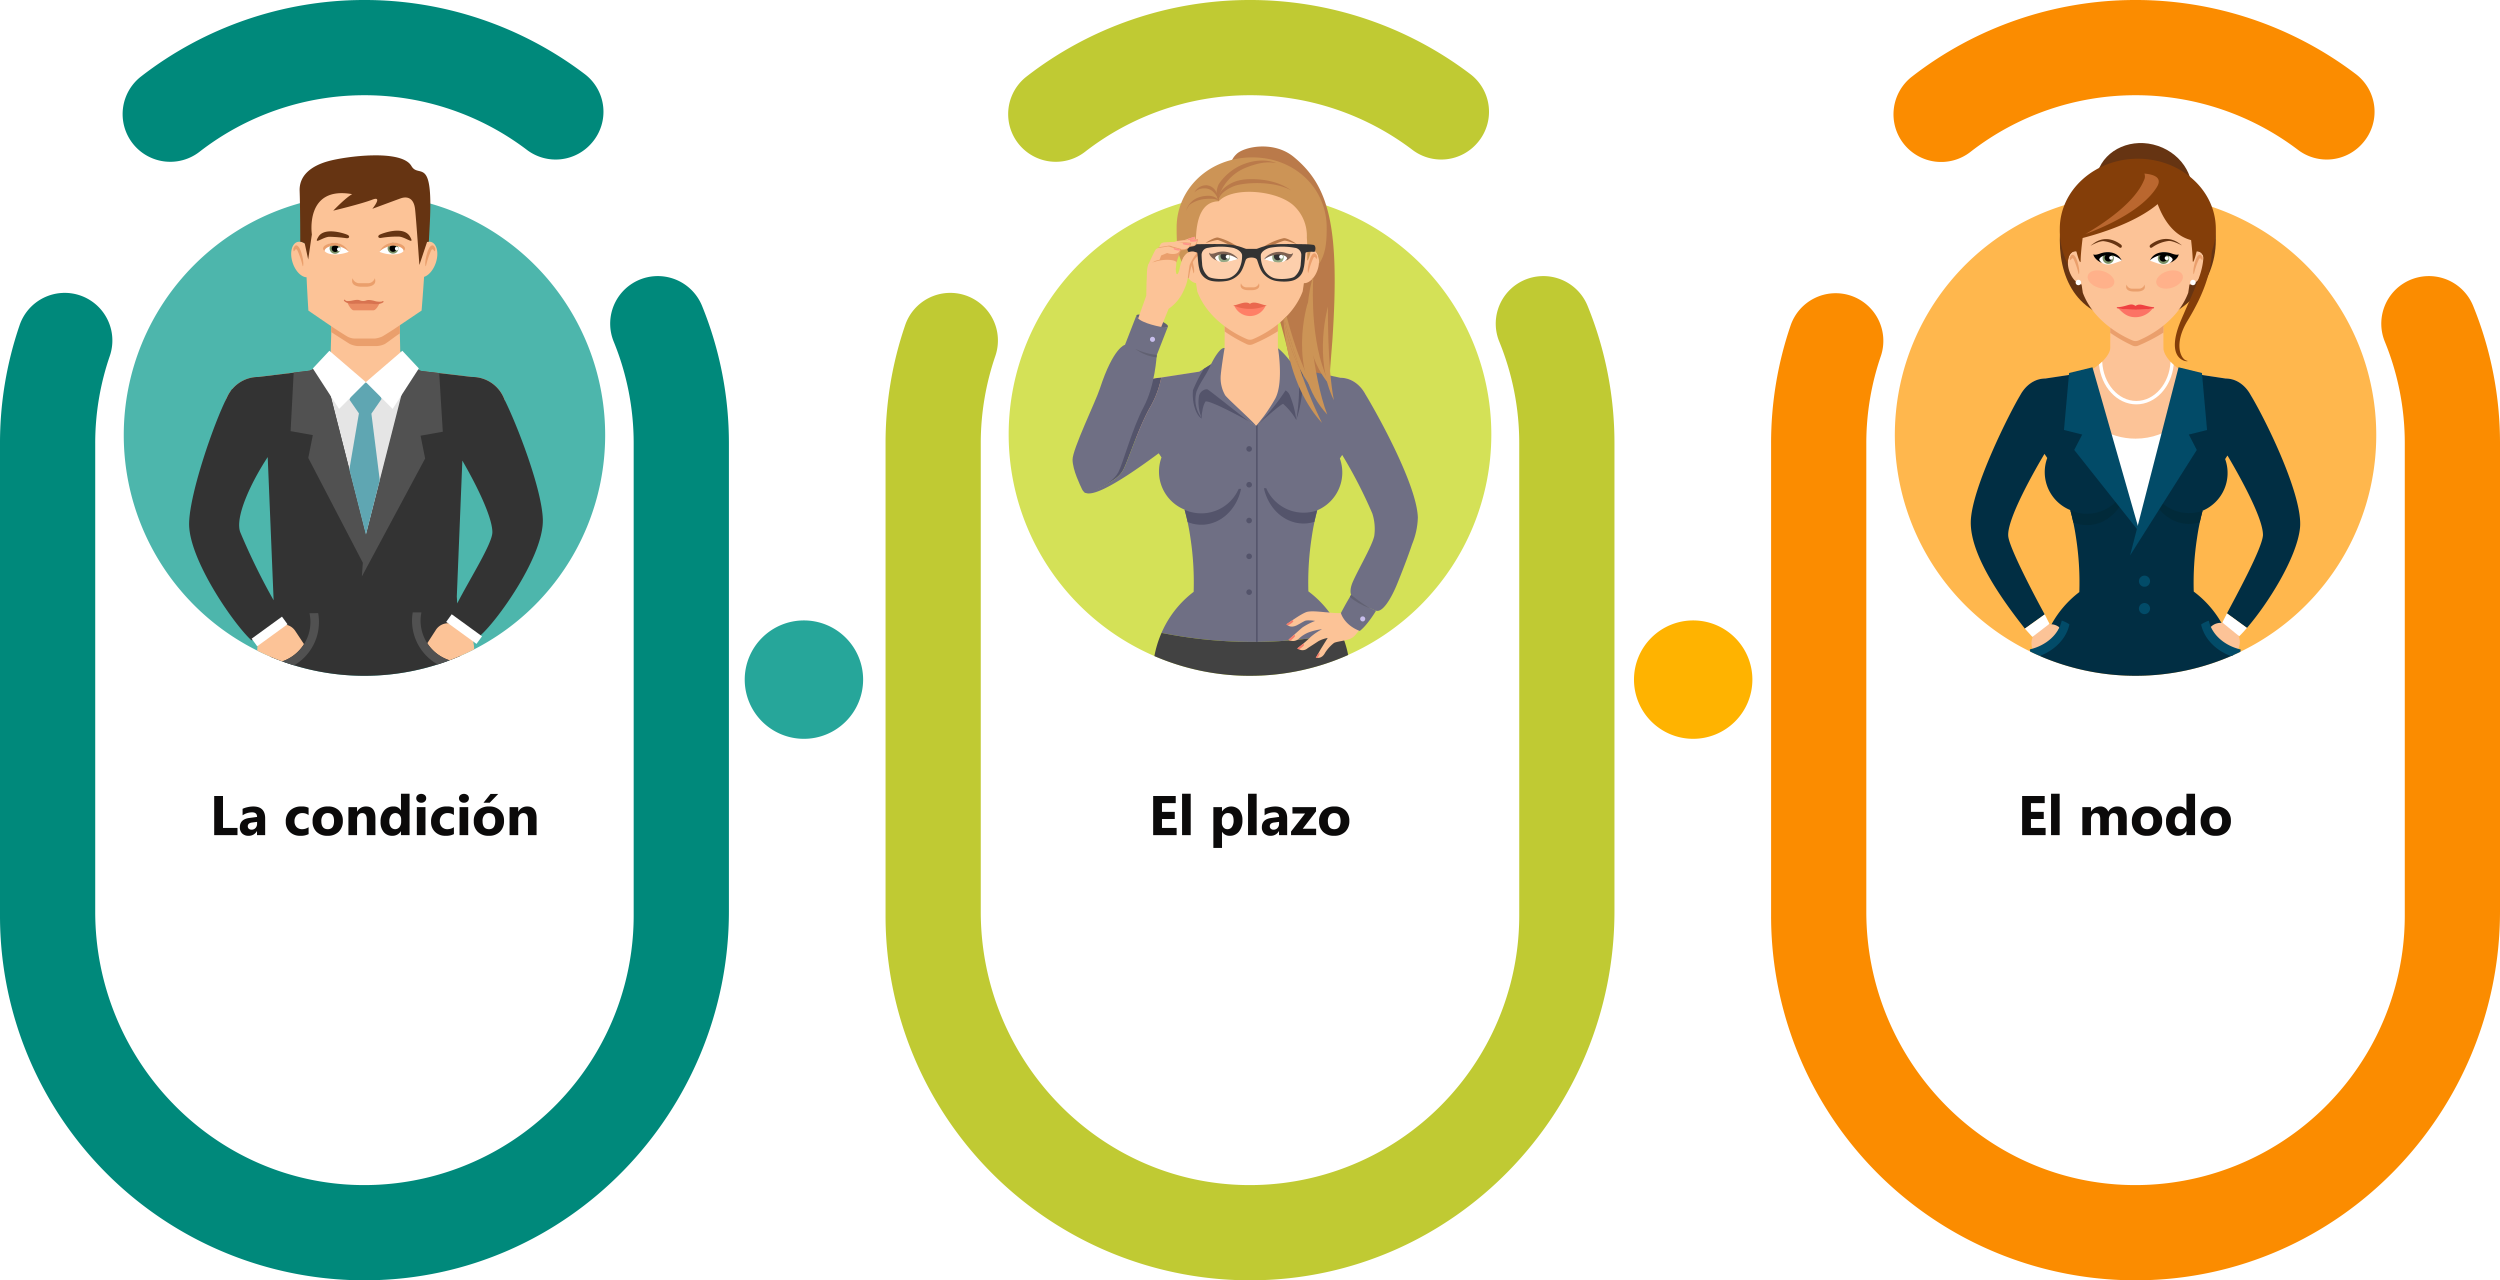 <svg xmlns="http://www.w3.org/2000/svg" xmlns:xlink="http://www.w3.org/1999/xlink" width="805.22" height="412.376" viewBox="0 0 805.22 412.376">
  <defs>
    <filter id="Trazado_1162540" x="36" y="88.067" width="164" height="237.594" filterUnits="userSpaceOnUse">
      <feOffset dy="3" input="SourceAlpha"/>
      <feGaussianBlur stdDeviation="3" result="blur"/>
      <feFlood flood-opacity="0.161"/>
      <feComposite operator="in" in2="blur"/>
      <feComposite in="SourceGraphic"/>
    </filter>
    <filter id="Trazado_1162539" x="321" y="88.067" width="164" height="237.594" filterUnits="userSpaceOnUse">
      <feOffset dy="3" input="SourceAlpha"/>
      <feGaussianBlur stdDeviation="3" result="blur-2"/>
      <feFlood flood-opacity="0.161"/>
      <feComposite operator="in" in2="blur-2"/>
      <feComposite in="SourceGraphic"/>
    </filter>
    <filter id="Rectángulo_420228" x="606" y="88.067" width="164" height="238" filterUnits="userSpaceOnUse">
      <feOffset dy="3" input="SourceAlpha"/>
      <feGaussianBlur stdDeviation="3" result="blur-3"/>
      <feFlood flood-opacity="0.161"/>
      <feComposite operator="in" in2="blur-3"/>
      <feComposite in="SourceGraphic"/>
    </filter>
    <clipPath id="clip-path">
      <rect id="Rectángulo_420225" data-name="Rectángulo 420225" width="805.22" height="412.376" fill="none"/>
    </clipPath>
    <clipPath id="clip-path-2">
      <rect id="Rectángulo_420224" data-name="Rectángulo 420224" width="805.221" height="412.376" fill="none"/>
    </clipPath>
    <clipPath id="clip-path-3">
      <rect id="Rectángulo_420219" data-name="Rectángulo 420219" width="14.359" height="11.203" fill="none"/>
    </clipPath>
    <clipPath id="clip-path-4">
      <rect id="Rectángulo_420220" data-name="Rectángulo 420220" width="14.36" height="11.203" fill="none"/>
    </clipPath>
  </defs>
  <g id="Grupo_1216221" data-name="Grupo 1216221" transform="translate(-390 -3038.933)">
    <g id="Grupo_1216210" data-name="Grupo 1216210">
      <g transform="matrix(1, 0, 0, 1, 390, 3038.93)" filter="url(#Trazado_1162540)">
        <path id="Trazado_1162540-2" data-name="Trazado 1162540" d="M73,0c40.317,0,73,26.582,73,59.372V160.222c0,32.79-32.683,59.372-73,59.372S0,193.013,0,160.222V59.372C0,26.582,32.683,0,73,0Z" transform="translate(45 94.07)" fill="#fff"/>
      </g>
      <g transform="matrix(1, 0, 0, 1, 390, 3038.93)" filter="url(#Trazado_1162539)">
        <path id="Trazado_1162539-2" data-name="Trazado 1162539" d="M73,0c40.317,0,73,26.582,73,59.372V160.222c0,32.79-32.683,59.372-73,59.372S0,193.013,0,160.222V59.372C0,26.582,32.683,0,73,0Z" transform="translate(330 94.07)" fill="#fff"/>
      </g>
      <g transform="matrix(1, 0, 0, 1, 390, 3038.93)" filter="url(#Rectángulo_420228)">
        <rect id="Rectángulo_420228-2" data-name="Rectángulo 420228" width="146" height="220" rx="73" transform="translate(615 94.07)" fill="#fff"/>
      </g>
      <g id="Grupo_1216209" data-name="Grupo 1216209" transform="translate(390 3038.933)">
        <g id="Grupo_1216208" data-name="Grupo 1216208" clip-path="url(#clip-path)">
          <g id="Grupo_1216207" data-name="Grupo 1216207">
            <g id="Grupo_1216206" data-name="Grupo 1216206" clip-path="url(#clip-path-2)">
              <path id="Trazado_1162368" data-name="Trazado 1162368" d="M1014.933,45.857a15.232,15.232,0,0,0-2.291-21.895,117.393,117.393,0,0,0-143.034.675,15.353,15.353,0,1,0,18.839,24.247A86.556,86.556,0,0,1,994,48.355a15.32,15.32,0,0,0,20.936-2.5" transform="translate(-253.731 0)" fill="#fb8c00"/>
              <path id="Trazado_1162369" data-name="Trazado 1162369" d="M1042.547,179.815V330.508c0,64.729-51.777,118.382-116.507,118.855A117.381,117.381,0,0,1,807.775,331.98V179.815a117.135,117.135,0,0,1,6.264-37.926,15.346,15.346,0,1,1,29.093,9.778,86.427,86.427,0,0,0-4.688,28.148V330.662c0,47.585,37.784,87.3,85.363,88.025a86.818,86.818,0,0,0,88.073-86.708V179.815a86.322,86.322,0,0,0-6.425-32.77,15.326,15.326,0,0,1,5.92-18.714h0a15.378,15.378,0,0,1,22.533,7.212,117.017,117.017,0,0,1,8.64,44.274" transform="translate(-237.327 -36.991)" fill="#fb8c00"/>
              <path id="Trazado_1162370" data-name="Trazado 1162370" d="M1019.272,166.184a77.529,77.529,0,1,1-77.528-77.528,77.527,77.527,0,0,1,77.528,77.528" transform="translate(-253.909 -26.047)" fill="#ffb74d"/>
              <path id="Trazado_1162371" data-name="Trazado 1162371" d="M986.955,165.722l-12.676-1.915c-3.842-1.34-7.4-5.419-7.4-7.885,0-.078-.027-6.872-.027-6.872a61.093,61.093,0,0,1-9.038,3.528,48.838,48.838,0,0,1-8.046-3.477s-.027,6.681-.027,6.758c0,2.507-4.193,6.681-8.272,7.95l-12.653,1.912c-5.315,0-9.624,5.3-9.624,11.838S923.5,189.4,928.814,189.4h58.141c5.315,0,9.624-5.3,9.624-11.838s-4.309-11.838-9.624-11.838" transform="translate(-270.061 -43.791)" fill="#fcc397"/>
              <path id="Trazado_1162372" data-name="Trazado 1162372" d="M986.165,84.59c-2.508,7.389-11.191,11.123-19.4,8.337S953.946,81.9,956.456,74.5s11.192-11.123,19.4-8.338S988.674,77.2,986.165,84.59" transform="translate(-280.809 -19.169)" fill="#663412"/>
              <path id="Trazado_1162373" data-name="Trazado 1162373" d="M989.7,98.638c0,14.488-11.25,26.308-25.127,26.232-17.717-.1-25.126-11.744-25.126-26.232s11.248-26.232,25.126-26.232S989.7,84.151,989.7,98.638" transform="translate(-276.012 -21.273)" fill="#663412"/>
              <path id="Trazado_1162374" data-name="Trazado 1162374" d="M962.458,145.58v4.39a47.537,47.537,0,0,0,7.1,4.078,2.34,2.34,0,0,0,1.864.068,55.922,55.922,0,0,0,8.169-4.215V145.58Z" transform="translate(-282.773 -42.772)" fill="#ea9f6c"/>
              <path id="Trazado_1162375" data-name="Trazado 1162375" d="M985.363,104.8a2.346,2.346,0,0,0-1.748.148c.616-5.87.962-11.786.068-13.185a23.507,23.507,0,0,0-18.762-10.83h0a23.506,23.506,0,0,0-18.763,10.83c-.884,1.386-.554,7.2.05,13.009a2.175,2.175,0,0,0-1.249.02c-1.727.581-2.333,3.41-1.354,6.316.807,2.39,2.432,4.085,3.943,4.291.238,1.646.4,2.678.4,2.678,3.556,9.427,12.941,14.065,16,15.351a2.453,2.453,0,0,0,1.864.038c2.957-1.232,12.493-5.867,16.085-15.389,0,0,.161-1.028.4-2.669,1.628.115,3.51-1.665,4.4-4.288.987-2.9.391-5.733-1.332-6.32" transform="translate(-277.096 -23.778)" fill="#fcc397"/>
              <path id="Trazado_1162376" data-name="Trazado 1162376" d="M980.777,110.774c.5-.351,4.624-3.585,9.118-.414,2.728,1.924-1.41-.955-3.453-.717a11.553,11.553,0,0,0-5.2,2.064c-.684.479-1.15-.455-.466-.934" transform="translate(-288.057 -32.018)" fill="#663412"/>
              <path id="Trazado_1162377" data-name="Trazado 1162377" d="M963.247,110.8c-.484-.347-4.453-3.535-8.841-.316-2.664,1.954,1.374-.969,3.354-.754a10.8,10.8,0,0,1,5.025,2.006c.657.472,1.119-.466.461-.937" transform="translate(-280.148 -32.043)" fill="#663412"/>
              <path id="Trazado_1162378" data-name="Trazado 1162378" d="M964.647,117.773c-2.18.724-3.018,1.178-4.2,1.225-1.723.071-3.131-.905-3.131-1.982s1.4-1.95,3.119-1.95a5.842,5.842,0,0,1,4.21,2.706" transform="translate(-281.263 -33.807)" fill="#fff"/>
              <path id="Trazado_1162379" data-name="Trazado 1162379" d="M962.61,117.105a1.82,1.82,0,1,1-1.816-1.918,1.869,1.869,0,0,1,1.816,1.918" transform="translate(-281.75 -33.842)" fill="#7b9368"/>
              <path id="Trazado_1162380" data-name="Trazado 1162380" d="M962.354,117.091a1.234,1.234,0,1,1-1.231-1.3,1.266,1.266,0,0,1,1.231,1.3" transform="translate(-282.019 -34.019)"/>
              <path id="Trazado_1162381" data-name="Trazado 1162381" d="M963.178,117.2a.6.6,0,1,1-.585-.453.533.533,0,0,1,.585.453" transform="translate(-282.641 -34.301)" fill="#fff"/>
              <path id="Trazado_1162382" data-name="Trazado 1162382" d="M963.664,117.291c-1.414-2.523-4.591-2.623-6.657-1.853-1.818.675-2.17.318-2.244.23.028.7.955,2.138,2.91,2.854a2.154,2.154,0,0,1-1.032-1.112c.191-1.143,2.634-1.832,4.282-1.335,2.373.718,2.975,1.693,2.975,1.693a1.938,1.938,0,0,0-.234-.478" transform="translate(-280.512 -33.792)"/>
              <path id="Trazado_1162383" data-name="Trazado 1162383" d="M980.523,117.773c2.211.724,3.063,1.178,4.258,1.225,1.746.071,3.174-.905,3.174-1.982s-1.415-1.95-3.163-1.95a5.925,5.925,0,0,0-4.269,2.706" transform="translate(-288.081 -33.807)" fill="#fff"/>
              <path id="Trazado_1162384" data-name="Trazado 1162384" d="M984.148,117.105a1.845,1.845,0,1,0,1.841-1.918,1.881,1.881,0,0,0-1.841,1.918" transform="translate(-289.146 -33.842)" fill="#7b9368"/>
              <path id="Trazado_1162385" data-name="Trazado 1162385" d="M984.9,117.091a1.25,1.25,0,1,0,1.249-1.3,1.275,1.275,0,0,0-1.249,1.3" transform="translate(-289.367 -34.019)"/>
              <path id="Trazado_1162386" data-name="Trazado 1162386" d="M987.338,117.342a.615.615,0,1,0,.595-.455.54.54,0,0,0-.595.455" transform="translate(-290.083 -34.342)" fill="#fff"/>
              <path id="Trazado_1162387" data-name="Trazado 1162387" d="M989.787,115.668c-.076.089-.433.446-2.277-.23-2.1-.77-5.318-.67-6.753,1.853a2,2,0,0,0-.239.478s.612-.975,3.019-1.693c1.672-.5,4.148.189,4.344,1.333a2.152,2.152,0,0,1-1.045,1.113c1.2-.432,2.9-1.6,2.951-2.854" transform="translate(-288.079 -33.792)"/>
              <path id="Trazado_1162388" data-name="Trazado 1162388" d="M989.7,95c0-12.479-11.25-22.6-25.127-22.6S939.446,82.524,939.446,95a24.294,24.294,0,0,0,2.63,11.476c-.163-2.051.5-3.753,1.8-4.191a2.082,2.082,0,0,1,.91-.084c.672,2.622,1.381,4.434,1.381,2.97,0-1.727.348-4.9.636-7.24,5.77-1.488,17.044-4.975,24.166-10.914C972.756,91.8,976,97.126,981.74,98.607c.251,2.227.516,4.93.516,6.474,0,1.447.657-.308,1.288-2.883a2.05,2.05,0,0,1,.734.1c1.355.461,2.009,2.31,1.75,4.489A20.9,20.9,0,0,0,989.7,95" transform="translate(-276.012 -21.273)" fill="#843e09"/>
              <path id="Trazado_1162389" data-name="Trazado 1162389" d="M970.12,79.163a2.585,2.585,0,0,1-.138,2.148c-3,7.385-13.48,14.212-18.875,17.337,6.1-2.241,18.236-7.476,22.994-15.074,1.943-3.1-.8-4.126-3.981-4.41" transform="translate(-279.438 -23.258)" fill="#ba672f"/>
              <path id="Trazado_1162390" data-name="Trazado 1162390" d="M973.906,131.117h-2.353a1.849,1.849,0,0,1-1.709-1.307,2.215,2.215,0,0,0-.128.734c0,1.128,1.375,1.49,2.389,1.49h1.249c1.014,0,2.388-.362,2.388-1.49a2.252,2.252,0,0,0-.127-.734,1.852,1.852,0,0,1-1.709,1.307" transform="translate(-284.905 -38.139)" fill="#ea9f6c"/>
              <path id="Trazado_1162391" data-name="Trazado 1162391" d="M944.04,117.264c-.018-.234.441-1.286,1.014-1.105.874.275,1.425,1.978,1.795,3.681s.195,2.943,0,2.485a24.707,24.707,0,0,0-1.566-4.648c-.691-1.288-1.1,1.427-1.243-.412" transform="translate(-277.362 -34.122)" fill="#ea9f6c"/>
              <path id="Trazado_1162392" data-name="Trazado 1162392" d="M1003.366,117.264c.018-.234-.441-1.286-1.012-1.105-.876.275-1.427,1.978-1.8,3.681s-.195,2.943,0,2.485a24.777,24.777,0,0,1,1.565-4.648c.691-1.288,1.105,1.427,1.243-.412" transform="translate(-293.904 -34.122)" fill="#ea9f6c"/>
              <path id="Trazado_1162393" data-name="Trazado 1162393" d="M960.67,127.586c-.458,1.453-2.725,2.035-5.06,1.3s-3.858-2.512-3.4-3.966,2.725-2.035,5.061-1.3,3.857,2.511,3.4,3.966" transform="translate(-279.738 -36.226)" fill="#ffb18a"/>
              <path id="Trazado_1162394" data-name="Trazado 1162394" d="M983.49,127.586c.459,1.453,2.725,2.035,5.059,1.3s3.859-2.512,3.4-3.966-2.725-2.035-5.059-1.3-3.857,2.511-3.4,3.966" transform="translate(-288.928 -36.226)" fill="#ffb18a"/>
              <path id="Trazado_1162395" data-name="Trazado 1162395" d="M932.576,280.225l-.006,0c.076.138.083.147.006,0" transform="translate(-273.992 -82.331)" fill="#012e43"/>
              <path id="Trazado_1162396" data-name="Trazado 1162396" d="M923.532,286.711l-.007,0c.088.1.083.091.007,0" transform="translate(-271.334 -84.237)" fill="#012e43"/>
              <path id="Trazado_1162397" data-name="Trazado 1162397" d="M992.966,222.331c.064,3.958-9.028,20.469-11.607,25.4l6.436,4.682c6.621-7.641,16.045-22.48,17.086-32.145,1.1-10.028-10.706-34.241-15.861-42.833-1.655-3.079-4.562-5.342-8.042-5.342l-8.9-1.345c1.247,10.441-11.116,41.993-19.164,49.309-1.912-1.471-22.538-37.89-21.162-49.312l-8.918,1.347c-3.486,0-6.38,2.273-8.025,5.313-3.379,5.613-15.679,29.935-15.956,40.735-.253,11.091,10.691,25.94,17.426,34.5l6.381-4.578c-2.224-4.039-10.911-20.3-11.693-24.848v0c-.97-5.252,8.907-22.289,11.615-26.859q.459.649.9,1.328a13.19,13.19,0,0,0,7.414,16.771,71.494,71.494,0,0,1,1.861,8.938,94.4,94.4,0,0,1,1.054,17.477,33.068,33.068,0,0,0-8.944,10.363,34.773,34.773,0,0,0-3.68,10.269,77.707,77.707,0,0,0,62.257-.352,34.145,34.145,0,0,0-3.747-10.153,33.05,33.05,0,0,0-9.029-10.288,94.856,94.856,0,0,1,1.064-17.315,71.556,71.556,0,0,1,1.8-8.738,13.193,13.193,0,0,0,7.246-16.632c.25-.386.5-.768.756-1.141,2.988,5.057,11.334,19.606,11.424,25.451" transform="translate(-264.086 -50.167)" fill="#012e43"/>
              <path id="Trazado_1162398" data-name="Trazado 1162398" d="M966.128,140.594c1.581,1.641,2.926,2.883,5.55,2.883a6.9,6.9,0,0,0,5.544-2.86,32.445,32.445,0,0,1-11.094-.023" transform="translate(-283.851 -41.307)" fill="#fc7365"/>
              <path id="Trazado_1162399" data-name="Trazado 1162399" d="M971.477,139.336c-1.74-1.2-2.627.307-6.021.422a1.369,1.369,0,0,0,.044.313,36.052,36.052,0,0,0,11.916.024,1.345,1.345,0,0,0,.052-.337c-3.395-.3-4.422-1.479-5.99-.422" transform="translate(-283.654 -40.802)" fill="#ef4141"/>
              <path id="Trazado_1162400" data-name="Trazado 1162400" d="M967.089,221.735c7.616-6.924,18.012-33.631,19.178-45.29-1.065,9.373-9.693,16.679-20.177,16.679-8.706,0-16.128-5.037-19.007-12.109,4.289,14.053,18,39.174,20.006,40.72" transform="translate(-278.256 -51.84)" fill="#fff"/>
              <path id="Trazado_1162401" data-name="Trazado 1162401" d="M1003.215,103c2.065,8.951-1.792,18.728-7.162,27.542-4.633,7.6-2.2,12.531-.275,12.945s-7.987,1.239-1.791-13.221,8.125-16.8,6.747-26.439a37.987,37.987,0,0,0-3.58-10.878c4.269,2.753,6.061,10.052,6.061,10.052" transform="translate(-291.43 -27.308)" fill="#843e09"/>
              <path id="Trazado_1162402" data-name="Trazado 1162402" d="M949.605,231.054a13.064,13.064,0,0,1-5.362-1.153c.359,1.287.68,2.6.971,3.938a11.644,11.644,0,0,0,4.391.876c6.21,0,11.4-4.922,12.779-11.532h-.77a13.117,13.117,0,0,1-12.009,7.871" transform="translate(-277.421 -65.572)" fill="#012a3a"/>
              <path id="Trazado_1162403" data-name="Trazado 1162403" d="M993.075,230.753a13.115,13.115,0,0,1-12.009-7.872h-.745c1.412,6.513,6.58,11.35,12.754,11.35a11.621,11.621,0,0,0,3.46-.54c.27-1.251.564-2.486.891-3.692a13.072,13.072,0,0,1-4.351.754" transform="translate(-288.021 -65.483)" fill="#012a3a"/>
              <path id="Trazado_1162404" data-name="Trazado 1162404" d="M935.456,285.661a4.447,4.447,0,0,0-5.485,0l-1.484,1.146a5.207,5.207,0,0,0-1.373,6.417l.011,0c4.318-1.006,7.621-3.907,8.409-7.5-.025-.021-.052-.039-.079-.058" transform="translate(-272.224 -83.65)" fill="#fcc397"/>
              <path id="Trazado_1162405" data-name="Trazado 1162405" d="M1015.564,286.177l-1.483-1.146a4.481,4.481,0,0,0-6.3.791c1.141,3.471,4.662,6.169,9.083,6.911a5.211,5.211,0,0,0-1.3-6.556" transform="translate(-296.09 -83.465)" fill="#fcc397"/>
              <path id="Trazado_1162406" data-name="Trazado 1162406" d="M938.541,284.262a9.818,9.818,0,0,0-2.479-1.213c-.961,4.441-4.991,8.023-10.256,9.265.017.232.047.467.084.7q1.523.744,3.085,1.419c4.943-1.879,8.6-5.642,9.566-10.17" transform="translate(-272.005 -83.161)" fill="#024b68"/>
              <path id="Trazado_1162407" data-name="Trazado 1162407" d="M1006.378,283.1a9.81,9.81,0,0,0-2.479,1.213c.976,4.542,4.65,8.318,9.62,10.19q1.528-.659,3.024-1.381c.042-.251.074-.5.093-.758-5.266-1.242-9.295-4.823-10.258-9.265" transform="translate(-294.949 -83.175)" fill="#024b68"/>
              <path id="Trazado_1162408" data-name="Trazado 1162408" d="M950.534,167.519l-7.528,1.835-1.652,18.36,5.875,1.47-2.57,4.957,21.115,26.623Z" transform="translate(-276.572 -49.218)" fill="#024b68"/>
              <path id="Trazado_1162409" data-name="Trazado 1162409" d="M987.119,167.519l7.528,1.835,1.652,18.36-5.874,1.47,2.569,4.957-21.481,33.967Z" transform="translate(-285.433 -49.218)" fill="#024b68"/>
              <path id="Trazado_1162410" data-name="Trazado 1162410" d="M969.365,178.7c6.175,0,11.283-5.559,12.022-12.715-.364-.324-.708-.66-1.027-1.006-.333,7.027-5.138,12.62-11,12.62s-10.678-5.612-11-12.654c-.324.316-.674.624-1.037.922.694,7.214,5.825,12.834,12.035,12.834" transform="translate(-281.266 -48.46)" fill="#fff"/>
              <path id="Trazado_1162411" data-name="Trazado 1162411" d="M979.122,264.337a1.79,1.79,0,1,1-1.789-1.79,1.79,1.79,0,0,1,1.789,1.79" transform="translate(-286.617 -77.137)" fill="#024b68"/>
              <path id="Trazado_1162412" data-name="Trazado 1162412" d="M979.122,276.816a1.79,1.79,0,1,1-1.789-1.79,1.791,1.791,0,0,1,1.789,1.79" transform="translate(-286.617 -80.803)" fill="#024b68"/>
              <path id="Trazado_1162413" data-name="Trazado 1162413" d="M948.426,128.481a.872.872,0,1,1-.872-.871.871.871,0,0,1,.872.871" transform="translate(-278.138 -37.492)" fill="#fff"/>
              <path id="Trazado_1162414" data-name="Trazado 1162414" d="M1000.686,128.481a.872.872,0,1,1-.871-.871.872.872,0,0,1,.871.871" transform="translate(-293.492 -37.492)" fill="#fff"/>
              <path id="Trazado_1162415" data-name="Trazado 1162415" d="M931.443,283.247c-.357-.756-.885-1.791-1.525-3.021l-6.393,4.585c.8.91,2.354,2.613,2.41,2.665l5.51-4.225,0,0" transform="translate(-271.334 -82.331)" fill="#fff"/>
              <path id="Trazado_1162416" data-name="Trazado 1162416" d="M1021.5,284.445l-6.436-4.682c-.6,1.154-1.119,2.155-1.5,2.934l5.458,4.426c.664-.641,1.653-1.729,2.476-2.678" transform="translate(-297.788 -82.195)" fill="#fff"/>
              <path id="Trazado_1162417" data-name="Trazado 1162417" d="M783.375,302.037a19.066,19.066,0,1,1-19.066-19.067,19.067,19.067,0,0,1,19.066,19.067" transform="translate(-218.954 -83.137)" fill="#ffb300" fill-rule="evenodd"/>
              <path id="Trazado_1162418" data-name="Trazado 1162418" d="M611.047,45.857a15.235,15.235,0,0,0-2.291-21.895,117.395,117.395,0,0,0-143.035.675A15.353,15.353,0,1,0,484.56,48.885a86.556,86.556,0,0,1,105.55-.53,15.322,15.322,0,0,0,20.937-2.5" transform="translate(-135.068 0)" fill="#c0ca33"/>
              <path id="Trazado_1162419" data-name="Trazado 1162419" d="M638.661,179.815V330.508c0,64.729-51.778,118.382-116.508,118.855A117.381,117.381,0,0,1,403.888,331.98V179.815a117.155,117.155,0,0,1,6.264-37.926,15.347,15.347,0,1,1,29.094,9.778,86.41,86.41,0,0,0-4.69,28.148V330.662c0,47.585,37.784,87.3,85.363,88.025a86.818,86.818,0,0,0,88.073-86.708V179.815a86.338,86.338,0,0,0-6.424-32.77,15.324,15.324,0,0,1,5.92-18.714h0a15.379,15.379,0,0,1,22.533,7.212,117.048,117.048,0,0,1,8.64,44.274" transform="translate(-118.663 -36.991)" fill="#c0ca33"/>
              <path id="Trazado_1162420" data-name="Trazado 1162420" d="M615.5,165.816a77.729,77.729,0,1,1-77.729-77.729A77.729,77.729,0,0,1,615.5,165.816" transform="translate(-135.162 -25.88)" fill="#d4e157"/>
              <path id="Trazado_1162421" data-name="Trazado 1162421" d="M561.138,73.065a6.231,6.231,0,0,1,1.883-3.7c2.251-2.463,12.006-4.555,18.494.769,11.322,9.291,14.969,22.127,12.507,58.916-.154,2.3-1.979,23.093-1.21,24.245s-10.148-4.921-12.694-18.474-18.98-61.756-18.98-61.756" transform="translate(-164.864 -19.629)" fill="#ba7a4a"/>
              <path id="Trazado_1162422" data-name="Trazado 1162422" d="M583.1,165.352l-12.674-1.916c-3.865-1.33-7.329-5.871-7.483-7.913-.005-.078,0-6.888,0-6.888a61.072,61.072,0,0,1-9.061,3.537,48.944,48.944,0,0,1-8.068-3.484s-.027,6.7-.027,6.775c0,2.527-4.25,6.733-8.362,7.981l-12.617,1.906c-5.329,0-9.648,5.313-9.648,11.869s4.319,11.868,9.648,11.868H583.1c5.329,0,9.649-5.314,9.649-11.868s-4.32-11.869-9.649-11.869" transform="translate(-151.356 -43.67)" fill="#fcc397"/>
              <path id="Trazado_1162423" data-name="Trazado 1162423" d="M601.938,215.175c-.244-10.152-12.35-32.232-16.866-39.725-1.947-3.642-5.111-5.357-8.062-5.357l-16.42-3.539c-.384,9.708-10.763,19.074-10.763,19.074s-12.876-7.428-13.106-18.322a14.038,14.038,0,0,1,.177-2.53l-5.344,3.34-12.258,1.89a30.97,30.97,0,0,1-3.38,9.195c-3.944,6.765-7.566,18.426-8.961,20.718s-3.223,3.329-6.9,5.3-6.5,1.145-5.376,1.825c2.129,1.282,8.406-1.251,23.787-12.633q.461.654.905,1.331A13.23,13.23,0,0,0,526.8,212.56a70.948,70.948,0,0,1,1.864,8.96,94.533,94.533,0,0,1,1.059,17.523,33.053,33.053,0,0,0-8.967,10.392c-.505.912-.964,1.855-1.386,2.821a148.876,148.876,0,0,0,57.938.139,34.142,34.142,0,0,0-1.58-3.2,33.016,33.016,0,0,0-9.053-10.314,95.378,95.378,0,0,1,1.067-17.361,71.551,71.551,0,0,1,1.806-8.76,13.228,13.228,0,0,0,7.265-16.675c.251-.387.5-.77.757-1.143a151.946,151.946,0,0,1,9.692,18.828,16.2,16.2,0,0,1,.64,7.238c-.7,3.246-4.918,10.324-6.857,14.673-1.469,3.3-.449,4.55-.449,4.55s4.085,3.667,7.882,4.88c2.179.7,5-4.239,6.729-8.468,1.444-3.533,3.575-8.994,4.881-12.955a24.375,24.375,0,0,0,1.847-8.51" transform="translate(-145.264 -48.412)" fill="#6f6f84"/>
              <path id="Trazado_1162424" data-name="Trazado 1162424" d="M558.57,144.969v4.391a47.583,47.583,0,0,0,7.1,4.078,2.347,2.347,0,0,0,1.864.069,56.079,56.079,0,0,0,8.17-4.217v-4.321Z" transform="translate(-164.11 -42.592)" fill="#ea9f6c"/>
              <path id="Trazado_1162425" data-name="Trazado 1162425" d="M581.474,104.189a2.339,2.339,0,0,0-1.746.149c.615-5.87.961-11.786.067-13.186a23.5,23.5,0,0,0-18.762-10.83h0a23.508,23.508,0,0,0-18.763,10.83c-.884,1.386-.554,7.2.05,13.009a2.168,2.168,0,0,0-1.248.022c-1.726.581-2.333,3.409-1.353,6.316.805,2.388,2.43,4.084,3.943,4.291.238,1.646.4,2.678.4,2.678,3.556,9.426,12.94,14.064,15.994,15.35a2.46,2.46,0,0,0,1.865.037c2.956-1.232,12.493-5.867,16.084-15.387,0,0,.162-1.029.4-2.67,1.628.115,3.51-1.665,4.4-4.288.988-2.9.391-5.734-1.333-6.32" transform="translate(-158.433 -23.599)" fill="#fcc397"/>
              <path id="Trazado_1162426" data-name="Trazado 1162426" d="M584.978,94.39c0-12.478-10.1-22.6-23.975-22.6s-24.357,10.118-24.357,22.6c0,4.2.073,8.117,1.861,11.477-.162-2.051,1.258-2.948,2.553-3.384a2.051,2.051,0,0,1,.91-.085c.672,2.622.517-.475.687-1.93.2-1.744-.052-.946.237-3.283.266-5.282,1.667-11.15,7.308-11.263,4.448-4.768,18.4-3.6,23.948,1.2a13.3,13.3,0,0,1,4.436,10.464,65.025,65.025,0,0,1,.1,6.88c0,1.448.658-.309,1.289-2.883a2.029,2.029,0,0,1,.733.1c1.355.46,2.011,2.309,1.751,4.488,2.328-3.435,2.518-7.47,2.518-11.781" transform="translate(-157.668 -21.094)" fill="#cc9456"/>
              <path id="Trazado_1162427" data-name="Trazado 1162427" d="M570.018,130.506h-2.353a1.85,1.85,0,0,1-1.709-1.308,2.241,2.241,0,0,0-.129.735c0,1.126,1.375,1.489,2.39,1.489h1.249c1.013,0,2.387-.363,2.387-1.489a2.241,2.241,0,0,0-.127-.735,1.851,1.851,0,0,1-1.708,1.308" transform="translate(-166.242 -37.959)" fill="#ea9f6c"/>
              <path id="Trazado_1162428" data-name="Trazado 1162428" d="M540.357,116.855c-.018-.234.44-1.285,1.012-1.1.875.276,1.425,1.979,1.794,3.681s.2,2.943,0,2.486a24.655,24.655,0,0,0-1.565-4.649c-.69-1.287-1.1,1.428-1.242-.413" transform="translate(-158.758 -34.002)" fill="#ea9f6c"/>
              <path id="Trazado_1162429" data-name="Trazado 1162429" d="M599.479,116.652c.018-.234-.441-1.285-1.014-1.105-.874.275-1.424,1.979-1.794,3.681s-.2,2.942,0,2.486a24.619,24.619,0,0,1,1.566-4.649c.689-1.288,1.1,1.428,1.243-.413" transform="translate(-175.24 -33.942)" fill="#ea9f6c"/>
              <path id="Trazado_1162430" data-name="Trazado 1162430" d="M545.656,230.854a13.114,13.114,0,0,1-5.374-1.155c.359,1.288.681,2.609.973,3.948a11.677,11.677,0,0,0,4.4.878c6.227,0,11.431-4.935,12.813-11.562H557.7a13.153,13.153,0,0,1-12.041,7.892" transform="translate(-158.736 -65.507)" fill="#54546b"/>
              <path id="Trazado_1162431" data-name="Trazado 1162431" d="M589.238,230.552a13.151,13.151,0,0,1-12.039-7.893h-.746c1.414,6.53,6.594,11.38,12.785,11.38a11.7,11.7,0,0,0,3.47-.541c.271-1.255.566-2.493.894-3.7a13.116,13.116,0,0,1-4.364.756" transform="translate(-169.364 -65.418)" fill="#54546b"/>
              <path id="Trazado_1162432" data-name="Trazado 1162432" d="M557.3,302.471a77.461,77.461,0,0,0,31.614-6.7,34.279,34.279,0,0,0-2.177-6.981,148.9,148.9,0,0,1-57.938-.139,34.354,34.354,0,0,0-2.3,7.474,77.46,77.46,0,0,0,30.8,6.349" transform="translate(-154.685 -84.806)" fill="#424242"/>
              <path id="Trazado_1162433" data-name="Trazado 1162433" d="M586.878,282.892s1,1.52,3.391.264c.852-.448,1.571-.9,2.354-1.3.885-.451,3.4-.034,3.4-.034a20.674,20.674,0,0,0-4.11,2.111c-1.167.967-4.415,3.95-4.415,3.95a2.68,2.68,0,0,0,3.347-.412,9.759,9.759,0,0,1,3.012-1.922,18.689,18.689,0,0,1,4.39-1.058,18.917,18.917,0,0,0-3.739,2.556c-.752.848-4.15,3.606-4.15,3.606a2.426,2.426,0,0,0,3.213-.011c.72-.5,2.457-1.577,3.475-2.275a9.864,9.864,0,0,1,3.013-1.056s-1.572,2.537-2.081,3.35-1.64,2.949-1.64,2.949,1.693.715,2.871-1.5a12.611,12.611,0,0,1,2.851-3.169c.652-.44,3.739-.745,5.088-1.3s1.667-1.064,2.937-2.662a30.441,30.441,0,0,0,2.451-3.806,4.253,4.253,0,0,0-5.382-2.386c-2.907.925-5.859.363-7.547.254-1.657-.109-4.405-.513-6.091-.158s-6.638,4.007-6.638,4.007" transform="translate(-172.426 -81.833)" fill="#fcc397"/>
              <path id="Trazado_1162434" data-name="Trazado 1162434" d="M586.6,284.181l2.039-1.338a.605.605,0,0,1,.266.374c.056.257-1.507,1.3-1.764,1.29s-.541-.326-.541-.326" transform="translate(-172.346 -83.1)" fill="#f47c6c"/>
              <path id="Trazado_1162435" data-name="Trazado 1162435" d="M587.62,291.133l1.834-1.608a.6.6,0,0,1,.314.333c.093.247-1.311,1.492-1.568,1.523a.985.985,0,0,1-.58-.247" transform="translate(-172.644 -85.063)" fill="#f47c6c"/>
              <path id="Trazado_1162436" data-name="Trazado 1162436" d="M591.6,295.123l1.919-1.507a.605.605,0,0,1,.3.35c.078.253-1.392,1.418-1.649,1.436a.993.993,0,0,1-.566-.279" transform="translate(-173.813 -86.265)" fill="#f47c6c"/>
              <path id="Trazado_1162437" data-name="Trazado 1162437" d="M600.082,299.295l.944-1.524a.516.516,0,0,1,.305.2c.124.173-.595,1.35-.772,1.414s-.477-.093-.477-.093" transform="translate(-176.306 -87.486)" fill="#f47c6c"/>
              <path id="Trazado_1162438" data-name="Trazado 1162438" d="M568.468,140.038c-.16,0-.316-.013-.472-.024-.156.011-.311.02-.471.024a19.775,19.775,0,0,1-4.574-.627,5.479,5.479,0,0,0,10.091,0,19.782,19.782,0,0,1-4.574.627" transform="translate(-165.396 -40.959)" fill="#ff7f66"/>
              <path id="Trazado_1162439" data-name="Trazado 1162439" d="M567.834,138.419c-1.44-1.151-3.943.458-5.432.5a13.744,13.744,0,0,0,10.866,0c-1.488-.041-3.992-1.65-5.433-.5" transform="translate(-165.235 -40.546)" fill="#ea684e"/>
              <path id="Trazado_1162440" data-name="Trazado 1162440" d="M576.634,117.376c2.211.724,3.063,1.177,4.26,1.224,1.746.071,3.174-.9,3.174-1.982s-1.4-1.438-3.145-1.438-4.043,1.385-4.289,2.2" transform="translate(-169.417 -33.84)" fill="#fff"/>
              <path id="Trazado_1162441" data-name="Trazado 1162441" d="M580.26,116.671a1.845,1.845,0,1,0,3.686,0c0-1.059-.824-1.491-1.843-1.491s-1.843.432-1.843,1.491" transform="translate(-170.482 -33.84)" fill="#7b9368"/>
              <path id="Trazado_1162442" data-name="Trazado 1162442" d="M581.014,116.478a1.25,1.25,0,1,0,1.249-1.3,1.275,1.275,0,0,0-1.249,1.3" transform="translate(-170.704 -33.84)"/>
              <path id="Trazado_1162443" data-name="Trazado 1162443" d="M583.45,116.731a.615.615,0,1,0,.595-.455.539.539,0,0,0-.595.455" transform="translate(-171.419 -34.162)" fill="#fff"/>
              <path id="Trazado_1162444" data-name="Trazado 1162444" d="M585.9,115.2c-.076.089-.356.754-2.2.077a6.38,6.38,0,0,0-6.831,1.547,1.135,1.135,0,0,0-.238.48,8.224,8.224,0,0,1,3.1-1.387c1.671-.5,3.912-.046,4.266,1.025a2.143,2.143,0,0,1-1.046,1.113c1.2-.432,2.9-1.6,2.952-2.854" transform="translate(-169.416 -33.753)" fill="#5b3927"/>
              <path id="Trazado_1162445" data-name="Trazado 1162445" d="M576.63,118.305a19.43,19.43,0,0,0,4.28.943,5.746,5.746,0,0,0,2.957-.621c1.05-.533-.987,1.018-.987,1.018l-3.154.324-2.853-.913Z" transform="translate(-169.416 -34.758)" fill="#fcc397"/>
              <path id="Trazado_1162446" data-name="Trazado 1162446" d="M561.478,117.236c-2.213.724-3.063,1.177-4.26,1.225-1.746.071-3.174-.9-3.174-1.981s1.4-1.439,3.146-1.439,4.042,1.386,4.288,2.2" transform="translate(-162.78 -33.799)" fill="#fff"/>
              <path id="Trazado_1162447" data-name="Trazado 1162447" d="M559.411,116.531a1.845,1.845,0,1,1-3.686,0c0-1.059.824-1.492,1.843-1.492s1.843.432,1.843,1.492" transform="translate(-163.274 -33.799)" fill="#7b9368"/>
              <path id="Trazado_1162448" data-name="Trazado 1162448" d="M559.153,116.339a1.25,1.25,0,1,1-1.25-1.3,1.275,1.275,0,0,1,1.25,1.3" transform="translate(-163.547 -33.799)"/>
              <path id="Trazado_1162449" data-name="Trazado 1162449" d="M560.271,116.691a.615.615,0,1,1-.593-.454.538.538,0,0,1,.593.454" transform="translate(-164.26 -34.151)" fill="#fff"/>
              <path id="Trazado_1162450" data-name="Trazado 1162450" d="M551.45,115.057c.076.09.357.754,2.2.078a6.375,6.375,0,0,1,6.832,1.546,1.148,1.148,0,0,1,.239.478,8.251,8.251,0,0,0-3.1-1.386c-1.671-.5-3.91-.046-4.267,1.025a2.149,2.149,0,0,0,1.047,1.112c-1.2-.432-2.9-1.6-2.953-2.854" transform="translate(-162.018 -33.712)" fill="#5b3927"/>
              <path id="Trazado_1162451" data-name="Trazado 1162451" d="M561.439,118.164a19.444,19.444,0,0,1-4.28.945,5.75,5.75,0,0,1-2.959-.623c-1.048-.532.989,1.02.989,1.02l3.154.324,2.853-.914Z" transform="translate(-162.738 -34.717)" fill="#fcc397"/>
              <path id="Trazado_1162452" data-name="Trazado 1162452" d="M559.741,110.971a20.048,20.048,0,0,0-5.886-2.637c-.826-.15-2.97,1.013-3.977,1.724.86-.135,3.454-1.107,4.076-.894a26.781,26.781,0,0,1,5.24,2.542c.681.436,1.165-.211.547-.734" transform="translate(-161.556 -31.825)" fill="#ba7a4a"/>
              <path id="Trazado_1162453" data-name="Trazado 1162453" d="M576.949,111.058a19.985,19.985,0,0,1,5.972-2.438c.83-.121,3.112,1.107,4.094,1.852-.854-.164-3.415-1.222-4.044-1.03a26.682,26.682,0,0,0-5.321,2.362c-.7.415-1.334-.244-.7-.746" transform="translate(-169.433 -31.911)" fill="#ba7a4a"/>
              <g id="Grupo_1216202" data-name="Grupo 1216202" transform="translate(405.379 79.103)" opacity="0.2">
                <g id="Grupo_1216201" data-name="Grupo 1216201">
                  <g id="Grupo_1216200" data-name="Grupo 1216200" clip-path="url(#clip-path-3)">
                    <path id="Trazado_1162454" data-name="Trazado 1162454" d="M574.031,115.153s.256-1.747,1.345-2.22a7.74,7.74,0,0,1,4.422-.919c2.787.031,6.28.064,7.241.256s1.506.126,1.313,2.753-.18,4.905-1.121,6.282a4.493,4.493,0,0,1-3.14,1.73c-.609.1-4,.352-4.967,0a7.2,7.2,0,0,1-3.217-2.018,12.333,12.333,0,0,1-1.876-5.864" transform="translate(-574.031 -112.012)" fill="#fff"/>
                  </g>
                </g>
              </g>
              <g id="Grupo_1216205" data-name="Grupo 1216205" transform="translate(386.155 79.103)" opacity="0.2">
                <g id="Grupo_1216204" data-name="Grupo 1216204">
                  <g id="Grupo_1216203" data-name="Grupo 1216203" clip-path="url(#clip-path-4)">
                    <path id="Trazado_1162455" data-name="Trazado 1162455" d="M561.169,115.153s-.255-1.747-1.345-2.22a7.739,7.739,0,0,0-4.422-.919c-2.787.031-6.28.064-7.241.256s-1.506.126-1.314,2.753.181,4.905,1.123,6.282a4.488,4.488,0,0,0,3.139,1.73c.609.1,4,.352,4.966,0a7.2,7.2,0,0,0,3.217-2.018,12.333,12.333,0,0,0,1.876-5.864" transform="translate(-546.809 -112.012)" fill="#fff"/>
                  </g>
                </g>
              </g>
              <path id="Trazado_1162456" data-name="Trazado 1162456" d="M541.766,123.472a34.218,34.218,0,0,1,1.074-4.9c.456-.992,1.442-2.352,2.237-2.588-1.556-3.717-3.665,1.917-3.665,1.917l-.669,4.257a16.132,16.132,0,0,0,1.023,1.311" transform="translate(-158.872 -33.704)" fill="#ea9f6c"/>
              <path id="Trazado_1162457" data-name="Trazado 1162457" d="M582.123,111.566a23.76,23.76,0,0,0-2.6-.205c-1.448-.022-5.529-.094-8.41-.035-4.4.09-6.784,1.528-7.323,1.528h-3.235c-.539,0-2.921-1.438-7.324-1.528-2.88-.059-6.96.013-8.409.035a23.717,23.717,0,0,0-2.6.205c-.994.136-.7,2.369-.2,2.275.508-.1,2.585-.09,2.719.314s.225,3.64.629,4.989a4.826,4.826,0,0,0,2.426,3.46c1.843,1.167,5.662.763,6.7.539a6.985,6.985,0,0,0,3.55-1.976c1.437-1.35,1.946-3.948,2.335-4.809.333-.729,1.8-.707,1.8-.707s1.465-.023,1.8.707c.391.861.9,3.46,2.337,4.809a6.978,6.978,0,0,0,3.549,1.976c1.035.225,4.854.629,6.695-.539a4.826,4.826,0,0,0,2.426-3.46c.4-1.349.494-4.583.629-4.989s2.212-.411,2.718-.314.792-2.14-.2-2.275m-23.843,7.594a5.759,5.759,0,0,1-3.133,3.033c-1.652.64-5.628.4-6.774-.337a5.706,5.706,0,0,1-2.09-4.313c-.168-1.922-.15-2.354-.168-2.8a2.327,2.327,0,0,1,2.09-2.225,21.965,21.965,0,0,1,8.055,0c1.34.332,2.8,1.281,2.9,2.36a9.286,9.286,0,0,1-.876,4.279m19.781-1.616a5.706,5.706,0,0,1-2.09,4.313c-1.146.741-5.123.977-6.774.337a5.762,5.762,0,0,1-3.133-3.033,9.288,9.288,0,0,1-.876-4.279c.1-1.079,1.556-2.028,2.9-2.36a21.957,21.957,0,0,1,8.054,0,2.323,2.323,0,0,1,2.089,2.225c-.016.443,0,.875-.167,2.8" transform="translate(-159.113 -32.701)" fill="#333"/>
              <path id="Trazado_1162458" data-name="Trazado 1162458" d="M539.045,111.148a11.94,11.94,0,0,0,2.271-.786c.936-.512,1.474-1.952,1.049-2.334-.3.093-5.7,1.837-5.7,1.837s1.794,1.437,2.378,1.283" transform="translate(-157.674 -31.739)" fill="#fcc397"/>
              <path id="Trazado_1162459" data-name="Trazado 1162459" d="M543.921,107.918l-2.227.761a.573.573,0,0,0,.129.422c.164.2,1.881-.38,2.028-.579a.939.939,0,0,0,.069-.6" transform="translate(-159.151 -31.707)" fill="#ff958a"/>
              <path id="Trazado_1162460" data-name="Trazado 1162460" d="M543.166,108.989s-.1,2-1.223,2.29-4.479.732-4.479.732-2.432-1.121-1.766-1.67a2.752,2.752,0,0,1,1.524-.758c.54-.091,5.944-.595,5.944-.595" transform="translate(-157.356 -32.021)" fill="#ea9f6c"/>
              <path id="Trazado_1162461" data-name="Trazado 1162461" d="M542.831,109.261s-.054,1.628-1.174,1.917a46.747,46.747,0,0,1-4.948.518s-1.963-.909-1.3-1.456a2.243,2.243,0,0,1,1.484-.571c.538-.091,5.936-.408,5.936-.408" transform="translate(-157.265 -32.101)" fill="#fcc397"/>
              <path id="Trazado_1162462" data-name="Trazado 1162462" d="M539.033,110.634a2.674,2.674,0,0,1-2.332,2.328c-2.068.179-8.115.249-8-.27a3.8,3.8,0,0,1,.62-1.526,2.047,2.047,0,0,1,1.273-.424c.484-.044,3.651-.457,4.22-.423s4.224.316,4.224.316" transform="translate(-155.332 -32.411)" fill="#ea9f6c"/>
              <path id="Trazado_1162463" data-name="Trazado 1162463" d="M538.572,110.886s.108,1.624-1.958,1.8-8.116.249-8-.271a3.8,3.8,0,0,1,.621-1.526,2.036,2.036,0,0,1,1.271-.424c.484-.045,3.416-.191,3.984-.157s4.087.576,4.087.576" transform="translate(-155.307 -32.408)" fill="#fcc397"/>
              <path id="Trazado_1162464" data-name="Trazado 1162464" d="M534.419,113.1s-2.633-.691-2.957-.812a2.063,2.063,0,0,0-1.308-.22c-.563.129-1.782.277-2.572.426s-1.1.961-1.379,1.454-1.654,2.7-2.191,3.926,8.825-.434,8.825-.434Z" transform="translate(-153.95 -32.914)" fill="#ea9f6c"/>
              <path id="Trazado_1162465" data-name="Trazado 1162465" d="M533.892,113.334s.03,1.278-1.578,1.449a5.041,5.041,0,0,1-2.534-.275s-1.646.728-1.84.746-.641,2.23-1.346,2.458-3.365,1.665-2.828.436,1.81-3.859,2.092-4.353a1.574,1.574,0,0,1,1.3-.925c.79-.148,2.008-.3,2.571-.426a1.827,1.827,0,0,1,1.228.179c.326.122,2.931.711,2.931.711" transform="translate(-153.864 -33.023)" fill="#fcc397"/>
              <path id="Trazado_1162466" data-name="Trazado 1162466" d="M525.514,119.427a5.576,5.576,0,0,1,1.141-.625,6.518,6.518,0,0,1,1.362-.313c.521-.006,2.014.087-.175.6a11.224,11.224,0,0,1-2.328.335" transform="translate(-154.398 -34.812)" fill="#ea9f6c"/>
              <path id="Trazado_1162467" data-name="Trazado 1162467" d="M528.457,147.314c-.2.581-2.879.842-5.691-.131s-4.654-2.872-4.453-3.453,2.607-.2,5.419.772,4.926,2.231,4.725,2.812" transform="translate(-152.277 -42.148)" fill="#616172"/>
              <path id="Trazado_1162468" data-name="Trazado 1162468" d="M535.341,114.918c-1.975.586-2.878,4.253-3,5.007s-.507,2.094-.867,2.109-.452-1.114-.43-1.877a13.766,13.766,0,0,0,.184-1.922c-.133-.992-5.2-1.48-9.02.688-.543,1.09-.446,3.431-.535,4.77s-.125,5.038-.128,5.232h0l-3.037,8.512s2.195,2.955,4.3,3.229a4.518,4.518,0,0,0,3.026-.372l2.9-7.121a13.98,13.98,0,0,0,4.974-6.149,14.66,14.66,0,0,0,1.021-2.871c.286-1.054.5-3.87.8-5.126a15.2,15.2,0,0,1,2.189-3.666s-.4-1.028-2.375-.443" transform="translate(-152.337 -33.71)" fill="#fcc397"/>
              <path id="Trazado_1162469" data-name="Trazado 1162469" d="M541.89,110.954l-2.335-.292a.577.577,0,0,0-.066.436c.061.247,1.857.481,2.077.367s.325-.511.325-.511" transform="translate(-158.498 -32.513)" fill="#ff958a"/>
              <path id="Trazado_1162470" data-name="Trazado 1162470" d="M537.378,113.517l-1.975-.436a.493.493,0,0,0-.092.367c.032.218,1.551.559,1.748.48s.319-.411.319-.411" transform="translate(-157.274 -33.224)" fill="#ff958a"/>
              <path id="Trazado_1162471" data-name="Trazado 1162471" d="M545.1,109.205l-2.347.169a.583.583,0,0,0,.019.441c.109.231,1.915.111,2.109-.045a.944.944,0,0,0,.219-.565" transform="translate(-159.452 -32.085)" fill="#ff958a"/>
              <path id="Trazado_1162472" data-name="Trazado 1162472" d="M502.057,207.4c3.679-1.973,5.508-3.009,6.9-5.3s5.017-13.954,8.961-20.719a30.953,30.953,0,0,0,3.38-9.194l-.577.088a9.39,9.39,0,0,0-8.049,5.33c-4.52,7.506-14.3,31.77-10.617,29.8" transform="translate(-147.268 -50.588)" fill="#54546b"/>
              <path id="Trazado_1162473" data-name="Trazado 1162473" d="M509.756,143.844l-3.689,9.48s-3.7.66-8.1,14.131c-1.349,4.128-8.833,19.537-8.79,22.887s2.507,8.325,3.023,9.424,1.436,2.236,5.037.126,5.39-3.215,6.7-5.559,4.486-14.132,8.171-21.043,4.175-16.6,4.175-16.6l3.621-9.263s-.276.415-1.264.278c-2.849-.4-8.784-1.9-8.88-3.862" transform="translate(-143.721 -42.262)" fill="#6f6f84"/>
              <path id="Trazado_1162474" data-name="Trazado 1162474" d="M526.122,154.433a.817.817,0,1,1-.816-.817.816.816,0,0,1,.816.817" transform="translate(-154.096 -45.133)" fill="#c8beed"/>
              <path id="Trazado_1162475" data-name="Trazado 1162475" d="M517.683,159.027a19.468,19.468,0,0,0,7.02,2c-.028.35-.095.807-.095.807a13.964,13.964,0,0,1-6.925-2.811" transform="translate(-152.097 -46.723)" fill="#616172"/>
              <path id="Trazado_1162476" data-name="Trazado 1162476" d="M611.573,276.93s.946,3.781,6.072,5.768c2.434-1.816,5.254-6.526,5.254-6.526a19.661,19.661,0,0,1-7.677-5.67c-1.871,2.97-3.649,6.428-3.649,6.428" transform="translate(-179.682 -79.474)" fill="#6f6f84"/>
              <path id="Trazado_1162477" data-name="Trazado 1162477" d="M621.992,281.936a.817.817,0,1,1-.816-.816.816.816,0,0,1,.816.816" transform="translate(-182.263 -82.594)" fill="#c8beed"/>
              <path id="Trazado_1162478" data-name="Trazado 1162478" d="M622.161,275.6a45.867,45.867,0,0,1-6.08-4.325c-.182.3-.43.728-.43.728a22.115,22.115,0,0,0,6.51,3.6" transform="translate(-180.88 -79.701)" fill="#616172"/>
              <path id="Trazado_1162479" data-name="Trazado 1162479" d="M572.876,186.5s8.213-7.374,8.742-7.119a20.846,20.846,0,0,1,4.217,5.16c2.724-8.094,1.929-15.077,2.054-16.2-1.544-.344-2.816-.607-2.816-.607s-4.3,9.449-5.927,11.514c-1.97,2.5-6.27,7.251-6.27,7.251" transform="translate(-168.313 -49.28)" fill="#54546b"/>
              <path id="Trazado_1162480" data-name="Trazado 1162480" d="M586.282,166.487s-3.01-5-6.337-7.67c.078.431,1.85,11.385-.968,16.368a55.15,55.15,0,0,1-6.1,8.693,64.064,64.064,0,0,0,9.5-11.477,3.291,3.291,0,0,1,1.313,1.455,31.133,31.133,0,0,1,2.146,8.063c1.7-10.585.448-15.432.448-15.432" transform="translate(-168.313 -46.661)" fill="#6f6f84"/>
              <path id="Trazado_1162481" data-name="Trazado 1162481" d="M550.984,173.2l.484-8.424-3.847,2.4a42.983,42.983,0,0,0-3.555,6.955c-.383,4.792,1.427,8.58,2.866,9.043l.031.033a6.372,6.372,0,0,1,.122-2.321,8.7,8.7,0,0,1,.97-3.09c.826-.963,14.659,6.46,16.2,7.689-1.662-1.577-13.269-12.29-13.269-12.29" transform="translate(-159.833 -48.412)" fill="#54546b"/>
              <path id="Trazado_1162482" data-name="Trazado 1162482" d="M572.674,194.108l.143.138a.694.694,0,0,0-.143-.138" transform="translate(-168.253 -57.03)" fill="#54546b"/>
              <path id="Trazado_1162483" data-name="Trazado 1162483" d="M554.589,158.727s-1.012,6.157-1.213,8.6a11.085,11.085,0,0,0,1.417,6.616c.891,1.26,9.582,8.967,9.943,9.9s-14.322-11.046-15.619-11.788c-.441-.253-2.523.333-2.806,2.376a12.909,12.909,0,0,0,.991,7,9.82,9.82,0,0,1-1.738-8.727c1.309-3.187,2.909-4.916,4.385-8.138s2.955-5.028,3.629-5.506,1.01-.331,1.01-.331" transform="translate(-160.174 -46.628)" fill="#6f6f84"/>
              <path id="Trazado_1162484" data-name="Trazado 1162484" d="M573.389,263.632h-.513V194.109l.513-.469Z" transform="translate(-168.313 -56.892)" fill="#54546b"/>
              <path id="Trazado_1162485" data-name="Trazado 1162485" d="M570.245,204.374a.9.9,0,1,1-.9-.9.9.9,0,0,1,.9.9" transform="translate(-167.012 -59.782)" fill="#54546b"/>
              <path id="Trazado_1162486" data-name="Trazado 1162486" d="M570.245,220.707a.9.9,0,1,1-.9-.9.9.9,0,0,1,.9.9" transform="translate(-167.012 -64.581)" fill="#54546b"/>
              <path id="Trazado_1162487" data-name="Trazado 1162487" d="M570.245,237.04a.9.9,0,1,1-.9-.9.9.9,0,0,1,.9.9" transform="translate(-167.012 -69.38)" fill="#54546b"/>
              <path id="Trazado_1162488" data-name="Trazado 1162488" d="M570.245,253.372a.9.9,0,1,1-.9-.9.9.9,0,0,1,.9.9" transform="translate(-167.012 -74.178)" fill="#54546b"/>
              <path id="Trazado_1162489" data-name="Trazado 1162489" d="M570.245,269.7a.9.9,0,1,1-.9-.9.9.9,0,0,1,.9.9" transform="translate(-167.012 -78.976)" fill="#54546b"/>
              <path id="Trazado_1162490" data-name="Trazado 1162490" d="M604.984,139.833s-4.732,16.618,1.91,30.159c-2.157-10.943-1.91-30.159-1.91-30.159" transform="translate(-177.266 -41.083)" fill="#cc9456"/>
              <path id="Trazado_1162491" data-name="Trazado 1162491" d="M585.679,145.048c.631,2.208,2.593,8.938,5.152,16.316a38.619,38.619,0,0,0,6.135,8.777c-5.023-7.3-8.51-18.331-10.481-25.9-.267.276-.534.546-.807.806" transform="translate(-172.074 -42.379)" fill="#cc9456"/>
              <path id="Trazado_1162492" data-name="Trazado 1162492" d="M590.755,161.755a57.516,57.516,0,0,1-5.3-16.182l-.041.039c.2,4.192,1.647,21.612,12.376,33.366a138.885,138.885,0,0,1-7.039-17.223" transform="translate(-171.998 -42.77)" fill="#cc9456"/>
              <path id="Trazado_1162493" data-name="Trazado 1162493" d="M585.4,145.133c0,.1.009.22.015.35l.041-.039c-.019-.1-.037-.208-.056-.311" transform="translate(-171.991 -42.641)" fill="#d8a150"/>
              <path id="Trazado_1162494" data-name="Trazado 1162494" d="M585.476,145.517a57.532,57.532,0,0,0,5.3,16.182c-2.559-7.378-4.522-14.108-5.152-16.316l-.143.134" transform="translate(-172.015 -42.714)" fill="#cc9456"/>
              <path id="Trazado_1162495" data-name="Trazado 1162495" d="M604.077,161.942c-6.844-11.688-6.174-30.929-5.926-35.23q-.147.182-.3.349c-1.294,4.785-5.078,22.586,6.228,34.881" transform="translate(-175.163 -37.228)" fill="#cc9456"/>
              <path id="Trazado_1162496" data-name="Trazado 1162496" d="M595.7,138.046s-7.05,21.867,6.28,36.037c-4.939-12.568-6.28-36.037-6.28-36.037" transform="translate(-174.47 -40.558)" fill="#cc9456"/>
              <path id="Trazado_1162497" data-name="Trazado 1162497" d="M555.61,86.309s-1.648-2.145-.015-5.525a17.343,17.343,0,0,1,7.1-6.023c3.693-1.663,7.919-2.088,11.343-.737-1.147-.018-3.545-1-9.837,1.537s-9.037,8.768-8.6,10.748" transform="translate(-163.024 -21.512)" fill="#ba7a4a"/>
              <path id="Trazado_1162498" data-name="Trazado 1162498" d="M555.85,88.8a4.55,4.55,0,0,1,1.435-3.954,11.135,11.135,0,0,1,5.864-2.893c2.188-.452,10.4-.793,15.978,3.352-6.2-3.376-15.665-2.337-18.093-1.455s-5.405,2.833-5.184,4.949" transform="translate(-163.297 -24.002)" fill="#ba7a4a"/>
              <path id="Trazado_1162499" data-name="Trazado 1162499" d="M542.113,92.186a9.939,9.939,0,0,1,4.995-1.859c2.41-.215,3.874-.014,4.438.727-.119-.339-1.039-1.941-3.95-1.749-5.308.348-6.42,4.076-6.606,4.818a6.972,6.972,0,0,1,1.124-1.936" transform="translate(-158.944 -26.233)" fill="#ba7a4a"/>
              <path id="Trazado_1162500" data-name="Trazado 1162500" d="M544.75,86.808a4.2,4.2,0,0,1,3.177-1.315,3.946,3.946,0,0,1,3.07,1.3,6.969,6.969,0,0,1,1.653,2.8s-.255-4.688-3.9-5.1a4.311,4.311,0,0,0-4,2.317" transform="translate(-160.049 -24.818)" fill="#ba7a4a"/>
              <path id="Trazado_1162501" data-name="Trazado 1162501" d="M377.794,302.037a19.067,19.067,0,1,1-19.067-19.067,19.067,19.067,0,0,1,19.067,19.067" transform="translate(-99.793 -83.137)" fill="#26a69a" fill-rule="evenodd"/>
              <path id="Trazado_1162502" data-name="Trazado 1162502" d="M207.159,45.857a15.235,15.235,0,0,0-2.291-21.895,117.395,117.395,0,0,0-143.035.675A15.353,15.353,0,1,0,80.672,48.885a86.556,86.556,0,0,1,105.55-.53,15.322,15.322,0,0,0,20.937-2.5" transform="translate(-16.404 0)" fill="#00897b"/>
              <path id="Trazado_1162503" data-name="Trazado 1162503" d="M234.773,179.815V330.508c0,64.729-51.778,118.382-116.508,118.855A117.381,117.381,0,0,1,0,331.98V179.815a117.136,117.136,0,0,1,6.264-37.926,15.347,15.347,0,1,1,29.094,9.778,86.391,86.391,0,0,0-4.689,28.148V330.662c0,47.585,37.784,87.3,85.363,88.025A86.818,86.818,0,0,0,204.1,331.98V179.815a86.336,86.336,0,0,0-6.424-32.77A15.325,15.325,0,0,1,203.6,128.33h0a15.379,15.379,0,0,1,22.533,7.212,117.034,117.034,0,0,1,8.64,44.274" transform="translate(0 -36.991)" fill="#00897b"/>
              <path id="Trazado_1162504" data-name="Trazado 1162504" d="M211.5,166.184a77.528,77.528,0,1,1-77.528-77.528A77.527,77.527,0,0,1,211.5,166.184" transform="translate(-16.583 -26.047)" fill="#4db6ac"/>
              <path id="Trazado_1162505" data-name="Trazado 1162505" d="M192.633,171.12a11.09,11.09,0,0,0-10.532-7.626l-16.721-1.949c-3.061-1.215-5.837-4.2-6.445-6.418l-.186-8.464c-1.865,1.328-3.628,2.226-5.743,3.583a19.963,19.963,0,0,1-6.119-.037,55.009,55.009,0,0,1-9.985-6.985l-.369,12.139c-.792,2.131-3.686,4.862-6.7,6.1l-16.574,2.036a11.088,11.088,0,0,0-10.923,9.219c-.039.2-.07.4-.091.6-.015.118-.023.237-.035.355-.006.076-.015.149-.017.225l16.2,13.322,5.969,19.276h46.662l6.445-20.813h1.72Z" transform="translate(-30.023 -42.079)" fill="#fcc397"/>
              <rect id="Rectángulo_420221" data-name="Rectángulo 420221" width="28.092" height="51.777" transform="translate(102.916 124.406)" fill="#e5e5e5"/>
              <path id="Trazado_1162506" data-name="Trazado 1162506" d="M187.793,177.241a11.083,11.083,0,0,0-10.375-7.208L160.7,168.084a32.038,32.038,0,0,1-3.547-.994l-13.883,53.993-14.154-55.6A14.422,14.422,0,0,1,125.146,168l-16.575,2.036a11.037,11.037,0,0,0-8.434,3.908l-.044-.033a7.3,7.3,0,0,0-.6.862,10.971,10.971,0,0,0-1.1,1.986c-4.116,8.041-11.9,30.511-12.14,40.289-.275,11.456,14.252,32.487,20.036,37.776l14.437-1.086-8.221,4.972-.081,1.432a77.731,77.731,0,0,0,61.142-.237l-.294-5.18c1.871,1.3,4.412,1.42,7.082-1.7,5.785-5.288,20.1-25.558,19.83-37.013-.231-9.64-8.222-30.472-12.393-38.763m-74.329,64.7a210.336,210.336,0,0,1-10.682-21.781c-1.945-4.761,3.359-16.074,8.786-24.331l1.9,45.992Zm59.141,1.029-.129-2.245,1.786-43.764c4.666,8.057,9.6,18.112,9.673,23.016.055,3.573-7.062,14.715-11.33,22.993" transform="translate(-25.341 -48.618)" fill="#333"/>
              <path id="Trazado_1162507" data-name="Trazado 1162507" d="M181.561,188.175,180.4,169.3l-5.6-.648a13.009,13.009,0,0,1-2.371-1.257l-2.922,3.968L156.8,221.323l-12.762-50.142-2.922-3.97a13.291,13.291,0,0,1-2.369,1.294l-5.217.641-.989,18.846,7.161,1.285-1.468,7.344,17.574,33.768-.316,4.422,20.379-38.006L174.4,189.46Z" transform="translate(-38.94 -49.127)" fill="#515151"/>
              <path id="Trazado_1162508" data-name="Trazado 1162508" d="M159.33,202.441l5.339,20.977,4.464-17.536-2.7-21.429,3.27-4.731-1.912-5.193-6.667-.186L159.393,180l3.024,4.359Z" transform="translate(-46.812 -51.222)" fill="#5fa6b2"/>
              <path id="Trazado_1162509" data-name="Trazado 1162509" d="M148,159.979l11.751,10.1-8.629,8.63-8.446-13.037Z" transform="translate(-41.919 -47.002)" fill="#fff"/>
              <path id="Trazado_1162510" data-name="Trazado 1162510" d="M132.373,291.178a.426.426,0,0,0,0-.06l-2.81-4.236a4.681,4.681,0,0,0-6.491-1.314c-5.237,3.472-4.328,2.849-4.779,3.2a10.378,10.378,0,0,0-.976,4.463,76.966,76.966,0,0,0,8.065,3.466,13.47,13.47,0,0,0,6.99-5.52" transform="translate(-34.468 -83.671)" fill="#fcc397"/>
              <path id="Trazado_1162511" data-name="Trazado 1162511" d="M178.608,159.979l-11.752,10.1,8.629,8.63,8.448-13.037Z" transform="translate(-49.023 -47.002)" fill="#fff"/>
              <rect id="Rectángulo_420222" data-name="Rectángulo 420222" width="12.07" height="3.029" transform="matrix(0.809, -0.588, 0.588, 0.809, 81.057, 205.708)" fill="#fff"/>
              <path id="Trazado_1162512" data-name="Trazado 1162512" d="M140.308,279.644l-2.8.035a13.624,13.624,0,0,1,.3,2.66,13.323,13.323,0,0,1-2.082,7.328,13.47,13.47,0,0,1-6.991,5.52c.768.279,2.323.816,3.813,1.27a16.146,16.146,0,0,0,7.757-16.813" transform="translate(-37.824 -82.16)" fill="#515151"/>
              <path id="Trazado_1162513" data-name="Trazado 1162513" d="M208.64,287.914,204.13,285a4.685,4.685,0,0,0-6.475,1.4c-1.135,1.761-.48.746-2.754,4.27,0,.018,0,.042,0,.061a13.461,13.461,0,0,0,7.145,5.46,76.813,76.813,0,0,0,7.939-3.519c-.006-1.474-.484-4.209-1.345-4.762" transform="translate(-57.262 -83.516)" fill="#fcc397"/>
              <path id="Trazado_1162514" data-name="Trazado 1162514" d="M192.852,289.284a13.365,13.365,0,0,1-1.907-9.965h-2.8a16.4,16.4,0,0,0-.221,2.664,16.146,16.146,0,0,0,8.258,14.09c1.582-.5,2.695-.9,3.816-1.329a13.461,13.461,0,0,1-7.145-5.46" transform="translate(-55.212 -82.065)" fill="#515151"/>
              <rect id="Rectángulo_420223" data-name="Rectángulo 420223" width="3.029" height="12.069" transform="matrix(0.588, -0.809, 0.809, 0.588, 143.711, 200.299)" fill="#fff"/>
              <path id="Trazado_1162515" data-name="Trazado 1162515" d="M161.377,148.145a59.867,59.867,0,0,1-10.3-4.425v5.439c1.679,1.065,4.174,2.7,5.911,3.78a7.28,7.28,0,0,0,2.51.7h6.392a6.8,6.8,0,0,0,2.518-.688c1.4-.928,3.013-2.227,4.759-3.381v-5.993a77.164,77.164,0,0,1-11.791,4.564" transform="translate(-44.387 -42.185)" fill="#ea9f6c"/>
              <path id="Trazado_1162516" data-name="Trazado 1162516" d="M177.943,99.785a2.47,2.47,0,0,0-1.777.119c.236-6.873.174-13.036-.7-14.406-4.837-7.589-10.522-10.89-18.891-11.2h0c-8.368.314-13.423,3.615-18.26,11.2-.895,1.4-1.046,7.842-.915,14.92a2.9,2.9,0,0,0-2.648-.638c-1.845.622-2.494,3.645-1.448,6.752.9,2.679,2.773,4.542,4.454,4.6.274,6.034.588,10.735.588,10.735,5.651,3.874,9.4,6.491,12.666,8.421a5.448,5.448,0,0,0,2.015.571H159.8a8.286,8.286,0,0,0,2.305-.631c3.275-1.919,7.034-4.578,12.7-8.361,0,0,.409-4.766.8-10.86,1.475-.463,2.977-2.162,3.763-4.47,1.059-3.1.42-6.126-1.423-6.755" transform="translate(-39.018 -21.828)" fill="#fcc397"/>
              <path id="Trazado_1162517" data-name="Trazado 1162517" d="M172.988,106.5c.575-.318,7.606-3.087,9.741.588,1.79,3.088-1.516,0-3.715.024a31.315,31.315,0,0,0-5.635.434c-.883.131-1.173-.614-.391-1.045" transform="translate(-50.691 -30.908)" fill="#663412"/>
              <path id="Trazado_1162518" data-name="Trazado 1162518" d="M154.47,106.683c-.55-.318-7.412-2.756-9.443.544-1.85,3.007,1.477.006,3.606.04a46.876,46.876,0,0,1,5.441.462c.859.088,1.144-.61.4-1.047" transform="translate(-42.451 -31.002)" fill="#663412"/>
              <path id="Trazado_1162519" data-name="Trazado 1162519" d="M155.739,113.645a12.289,12.289,0,0,1-4.5.842c-1.814,0-3.469-.61-3.469-1.76s1.633-1.975,3.476-1.975a6.235,6.235,0,0,1,4.5,2.893" transform="translate(-43.414 -32.539)" fill="#fff"/>
              <path id="Trazado_1162520" data-name="Trazado 1162520" d="M153.832,112.65a1.752,1.752,0,1,1-1.749-1.846,1.8,1.8,0,0,1,1.749,1.846" transform="translate(-44.168 -32.555)" fill="#7b9368"/>
              <path id="Trazado_1162521" data-name="Trazado 1162521" d="M153.54,112.942a1.123,1.123,0,1,1-1.121-1.185,1.154,1.154,0,0,1,1.121,1.185" transform="translate(-44.451 -32.835)"/>
              <path id="Trazado_1162522" data-name="Trazado 1162522" d="M154.876,113.286a.583.583,0,1,1-.564-.435.513.513,0,0,1,.564.435" transform="translate(-45.172 -33.156)" fill="#fff"/>
              <path id="Trazado_1162523" data-name="Trazado 1162523" d="M155.625,113.65s-.643-1.042-3.179-1.809c-1.818-.549-4.549.249-4.6,1.541-.761-.552-.785-1.576,1.157-2.3a5.3,5.3,0,0,1,6.37,2.054,1.654,1.654,0,0,1,.25.513" transform="translate(-43.297 -32.532)" fill="#ea9f6c"/>
              <path id="Trazado_1162524" data-name="Trazado 1162524" d="M173.059,113.645a10.826,10.826,0,0,0,4.441.831c1.816-.046,3.472-.5,3.472-1.657s-1.573-2.066-3.415-2.066a6.239,6.239,0,0,0-4.5,2.893" transform="translate(-50.845 -32.539)" fill="#fff"/>
              <path id="Trazado_1162525" data-name="Trazado 1162525" d="M176.792,112.584a1.753,1.753,0,1,0,1.751-1.848,1.8,1.8,0,0,0-1.751,1.848" transform="translate(-51.942 -32.535)" fill="#7b9368"/>
              <path id="Trazado_1162526" data-name="Trazado 1162526" d="M177.676,112.872a1.124,1.124,0,1,0,1.122-1.184,1.155,1.155,0,0,0-1.122,1.184" transform="translate(-52.202 -32.814)"/>
              <path id="Trazado_1162527" data-name="Trazado 1162527" d="M180.152,113.012a.583.583,0,1,0,.566-.436.513.513,0,0,0-.566.436" transform="translate(-52.929 -33.075)" fill="#fff"/>
              <path id="Trazado_1162528" data-name="Trazado 1162528" d="M173.054,113.633s.644-1.042,3.18-1.809c1.82-.549,4.547.249,4.6,1.541.759-.552.686-1.625-1.258-2.347a5.2,5.2,0,0,0-6.271,2.1,1.653,1.653,0,0,0-.25.513" transform="translate(-50.844 -32.516)" fill="#ea9f6c"/>
              <path id="Trazado_1162529" data-name="Trazado 1162529" d="M165.787,128.5h-2.919a2.3,2.3,0,0,1-2.12-1.622,2.772,2.772,0,0,0-.157.911c0,1.4,1.7,1.847,2.963,1.847H165.1c1.256,0,2.96-.449,2.96-1.847a2.736,2.736,0,0,0-.158-.911,2.3,2.3,0,0,1-2.119,1.622" transform="translate(-47.182 -37.277)" fill="#ea9f6c"/>
              <path id="Trazado_1162530" data-name="Trazado 1162530" d="M133.771,113.1c-.02-.25.471-1.373,1.082-1.181.934.294,1.525,2.116,1.919,3.936s.208,3.145,0,2.657a26.516,26.516,0,0,0-1.673-4.969c-.739-1.377-1.181,1.526-1.328-.443" transform="translate(-39.302 -32.875)" fill="#ea9f6c"/>
              <path id="Trazado_1162531" data-name="Trazado 1162531" d="M197.188,113.1c.019-.25-.471-1.373-1.081-1.181-.936.294-1.524,2.116-1.919,3.936s-.21,3.145,0,2.657a26.213,26.213,0,0,1,1.672-4.969c.738-1.377,1.181,1.526,1.328-.443" transform="translate(-56.985 -32.875)" fill="#ea9f6c"/>
              <path id="Trazado_1162532" data-name="Trazado 1162532" d="M172.668,74.3c-3.144-5.5-21.056-3.149-26.763-1.575s-9.445,4.722-9.247,9.642c.17,4.253.193,13.8.2,16.3a3.356,3.356,0,0,1,1.443.58l1.115,5.155,1.181-8.068S138.232,80.6,153.581,83.353c-2.166,1.18-6.1,5.314-6.1,5.314s9.052-2.165,12.593-3.543,0,2.953,0,2.953,6.888-2.559,9.053-3.345,4.328-.2,4.722,3.542,1.377,17.906,1.377,17.906l2.472-7.418a2.884,2.884,0,0,1,.574-.1c.079-1.5.178-3.361.3-5.671,1.181-22.434-3.542-14.56-5.9-18.693" transform="translate(-40.148 -20.817)" fill="#663412"/>
              <path id="Trazado_1162533" data-name="Trazado 1162533" d="M158.593,138.2c.129.691,1.237,2.35,1.883,2.35h6.465c.648,0,1.756-1.658,1.883-2.35Z" transform="translate(-46.595 -40.603)" fill="#ea8c63"/>
              <path id="Trazado_1162534" data-name="Trazado 1162534" d="M166.216,138.063c-1.371-.168-5.889-.1-6.592-.062-1.8.083-2.854-.924-2.789-1.118.105-.31.339-.238.538.066.186.276,1.368.181,1.956.056,2.98-.642,2.214.076,3.669.1,1.365.021.9-.667,3.482-.083A5.732,5.732,0,0,0,169,137.3c.3-.15.534-.316.615,0,.078.3-1.205,1.035-3.4.766" transform="translate(-46.078 -40.158)" fill="#d87350"/>
            </g>
          </g>
        </g>
      </g>
    </g>
    <path id="Trazado_1168193" data-name="Trazado 1168193" d="M12.294,19H4.788V6.4H7.627V16.7h4.667Zm8.914,0H18.58V17.708h-.035a2.933,2.933,0,0,1-2.681,1.512,2.8,2.8,0,0,1-2.061-.743,2.661,2.661,0,0,1-.751-1.982q0-2.619,3.1-3.023l2.443-.325q0-1.477-1.6-1.477a5.46,5.46,0,0,0-3.059.958V10.536a6.881,6.881,0,0,1,1.586-.527,8.339,8.339,0,0,1,1.833-.229q3.85,0,3.85,3.841ZM18.6,15.344v-.606l-1.635.211q-1.354.176-1.354,1.222a1.01,1.01,0,0,0,.33.778,1.266,1.266,0,0,0,.892.3,1.644,1.644,0,0,0,1.274-.541A1.952,1.952,0,0,0,18.6,15.344Zm16.6,3.331a5.492,5.492,0,0,1-2.716.545,4.593,4.593,0,0,1-3.357-1.257,4.341,4.341,0,0,1-1.283-3.243A4.782,4.782,0,0,1,29.214,11.1,5.083,5.083,0,0,1,32.892,9.78a4.72,4.72,0,0,1,2.3.422v2.355a3.166,3.166,0,0,0-1.942-.65,2.559,2.559,0,0,0-1.894.7,2.607,2.607,0,0,0-.7,1.929,2.565,2.565,0,0,0,.668,1.876,2.455,2.455,0,0,0,1.837.681,3.666,3.666,0,0,0,2.03-.65Zm6.11.545a4.838,4.838,0,0,1-3.538-1.261,4.573,4.573,0,0,1-1.288-3.423,4.573,4.573,0,0,1,1.336-3.494A5.048,5.048,0,0,1,41.428,9.78a4.78,4.78,0,0,1,3.516,1.261,4.483,4.483,0,0,1,1.274,3.335A4.759,4.759,0,0,1,44.9,17.919,4.892,4.892,0,0,1,41.305,19.22Zm.07-7.312a1.852,1.852,0,0,0-1.529.677A2.984,2.984,0,0,0,39.3,14.5q0,2.593,2.092,2.593,2,0,2-2.663Q43.388,11.907,41.376,11.907ZM56.714,19H53.946V14q0-2.092-1.494-2.092a1.483,1.483,0,0,0-1.187.554,2.109,2.109,0,0,0-.466,1.406V19H48.022V10H50.8v1.424h.035A3.183,3.183,0,0,1,53.726,9.78q2.988,0,2.988,3.709ZM67.72,19H64.943V17.761h-.035a3.114,3.114,0,0,1-2.786,1.459,3.412,3.412,0,0,1-2.716-1.191A4.93,4.93,0,0,1,58.377,14.7a5.366,5.366,0,0,1,1.134-3.577A3.7,3.7,0,0,1,62.482,9.78a2.527,2.527,0,0,1,2.426,1.248h.035V5.676H67.72ZM65,14.623v-.677a2.13,2.13,0,0,0-.51-1.459,1.8,1.8,0,0,0-2.769.145,3.367,3.367,0,0,0-.519,1.991,2.914,2.914,0,0,0,.5,1.828,1.779,1.779,0,0,0,2.764-.035A2.821,2.821,0,0,0,65,14.623Zm6.471-6.047a1.622,1.622,0,0,1-1.151-.417,1.345,1.345,0,0,1-.448-1.024,1.3,1.3,0,0,1,.448-1.02,1.88,1.88,0,0,1,2.307,0,1.3,1.3,0,0,1,.444,1.02,1.34,1.34,0,0,1-.444,1.037A1.65,1.65,0,0,1,71.466,8.576ZM72.837,19H70.06V10h2.777ZM82,18.675a5.492,5.492,0,0,1-2.716.545,4.593,4.593,0,0,1-3.357-1.257,4.341,4.341,0,0,1-1.283-3.243A4.782,4.782,0,0,1,76.016,11.1,5.083,5.083,0,0,1,79.694,9.78,4.72,4.72,0,0,1,82,10.2v2.355a3.166,3.166,0,0,0-1.942-.65,2.559,2.559,0,0,0-1.894.7,2.607,2.607,0,0,0-.7,1.929,2.565,2.565,0,0,0,.668,1.876,2.455,2.455,0,0,0,1.837.681,3.666,3.666,0,0,0,2.03-.65Zm3.227-10.1a1.622,1.622,0,0,1-1.151-.417,1.345,1.345,0,0,1-.448-1.024,1.3,1.3,0,0,1,.448-1.02,1.88,1.88,0,0,1,2.307,0,1.3,1.3,0,0,1,.444,1.02,1.34,1.34,0,0,1-.444,1.037A1.65,1.65,0,0,1,85.225,8.576ZM86.6,19H83.818V10H86.6Zm6.629.22a4.838,4.838,0,0,1-3.538-1.261A4.573,4.573,0,0,1,88.4,14.535a4.573,4.573,0,0,1,1.336-3.494A5.048,5.048,0,0,1,93.347,9.78a4.78,4.78,0,0,1,3.516,1.261,4.483,4.483,0,0,1,1.274,3.335,4.759,4.759,0,0,1-1.314,3.542A4.892,4.892,0,0,1,93.224,19.22Zm.07-7.312a1.852,1.852,0,0,0-1.529.677,2.984,2.984,0,0,0-.545,1.916q0,2.593,2.092,2.593,2,0,2-2.663Q95.307,11.907,93.295,11.907Zm2.979-6.17L93.523,8.576h-2L93.8,5.737ZM108.625,19h-2.769V14q0-2.092-1.494-2.092a1.483,1.483,0,0,0-1.187.554,2.109,2.109,0,0,0-.466,1.406V19H99.932V10h2.777v1.424h.035a3.183,3.183,0,0,1,2.892-1.644q2.988,0,2.988,3.709Z" transform="translate(454.2 3288.911)" fill="#0b0a0a"/>
    <path id="Trazado_1168194" data-name="Trazado 1168194" d="M32.869,19H25.31V6.4h7.269V8.708h-4.43v2.8h4.122v2.3H28.149V16.7h4.72ZM37.4,19H34.62V5.676H37.4Zm10.12-1.046h-.035V23.14H44.7V10h2.777v1.354h.035a3.534,3.534,0,0,1,5.594-.374,5.108,5.108,0,0,1,.954,3.265,5.537,5.537,0,0,1-1.112,3.612A3.625,3.625,0,0,1,50,19.22,2.8,2.8,0,0,1,47.517,17.954Zm-.079-3.691v.721A2.291,2.291,0,0,0,47.93,16.5a1.6,1.6,0,0,0,1.292.589,1.7,1.7,0,0,0,1.472-.734,3.543,3.543,0,0,0,.523-2.079q0-2.373-1.846-2.373a1.733,1.733,0,0,0-1.393.646A2.576,2.576,0,0,0,47.438,14.263ZM58.645,19H55.868V5.676h2.777Zm9.828,0H65.845V17.708H65.81A2.933,2.933,0,0,1,63.13,19.22a2.8,2.8,0,0,1-2.061-.743,2.661,2.661,0,0,1-.751-1.982q0-2.619,3.1-3.023l2.443-.325q0-1.477-1.6-1.477a5.46,5.46,0,0,0-3.059.958V10.536a6.881,6.881,0,0,1,1.586-.527,8.339,8.339,0,0,1,1.833-.229q3.85,0,3.85,3.841Zm-2.61-3.656v-.606l-1.635.211q-1.354.176-1.354,1.222a1.01,1.01,0,0,0,.33.778,1.266,1.266,0,0,0,.892.3,1.644,1.644,0,0,0,1.274-.541A1.952,1.952,0,0,0,65.863,15.344ZM77.8,19H69.723V17.849l4.518-5.8H70.171V10h7.594v1.371l-4.28,5.581H77.8Zm5.785.22a4.838,4.838,0,0,1-3.538-1.261,4.573,4.573,0,0,1-1.288-3.423A4.573,4.573,0,0,1,80.1,11.042,5.048,5.048,0,0,1,83.708,9.78a4.78,4.78,0,0,1,3.516,1.261A4.483,4.483,0,0,1,88.5,14.377a4.759,4.759,0,0,1-1.314,3.542A4.892,4.892,0,0,1,83.585,19.22Zm.07-7.312a1.852,1.852,0,0,0-1.529.677,2.984,2.984,0,0,0-.545,1.916q0,2.593,2.092,2.593,2,0,2-2.663Q85.668,11.907,83.656,11.907Z" transform="translate(736.11 3288.911)" fill="#0b0a0a"/>
    <path id="Trazado_1168195" data-name="Trazado 1168195" d="M30.844,19H23.285V6.4h7.269V8.708h-4.43v2.8h4.122v2.3H26.124V16.7h4.72Zm4.528,0H32.595V5.676h2.777Zm21.6,0H54.2V13.867q0-1.96-1.441-1.96a1.324,1.324,0,0,0-1.116.589,2.42,2.42,0,0,0-.431,1.468V19H48.436V13.814q0-1.907-1.415-1.907a1.356,1.356,0,0,0-1.138.563A2.475,2.475,0,0,0,45.457,14v5H42.679V10h2.777v1.406h.035A3.41,3.41,0,0,1,48.4,9.78a2.592,2.592,0,0,1,2.61,1.679A3.329,3.329,0,0,1,54.035,9.78q2.936,0,2.936,3.621Zm6.488.22a4.838,4.838,0,0,1-3.538-1.261,4.573,4.573,0,0,1-1.288-3.423,4.573,4.573,0,0,1,1.336-3.494A5.048,5.048,0,0,1,63.581,9.78,4.78,4.78,0,0,1,67.1,11.042a4.483,4.483,0,0,1,1.274,3.335,4.759,4.759,0,0,1-1.314,3.542A4.892,4.892,0,0,1,63.458,19.22Zm.07-7.312A1.852,1.852,0,0,0,62,12.584a2.984,2.984,0,0,0-.545,1.916q0,2.593,2.092,2.593,2,0,2-2.663Q65.541,11.907,63.529,11.907ZM78.982,19H76.2V17.761h-.035a3.114,3.114,0,0,1-2.786,1.459,3.412,3.412,0,0,1-2.716-1.191A4.93,4.93,0,0,1,69.639,14.7a5.366,5.366,0,0,1,1.134-3.577A3.7,3.7,0,0,1,73.743,9.78a2.527,2.527,0,0,1,2.426,1.248H76.2V5.676h2.777Zm-2.725-4.377v-.677a2.13,2.13,0,0,0-.51-1.459,1.8,1.8,0,0,0-2.769.145,3.367,3.367,0,0,0-.519,1.991,2.914,2.914,0,0,0,.5,1.828,1.779,1.779,0,0,0,2.764-.035A2.821,2.821,0,0,0,76.257,14.623Zm9.353,4.6a4.838,4.838,0,0,1-3.538-1.261,4.573,4.573,0,0,1-1.288-3.423,4.573,4.573,0,0,1,1.336-3.494A5.048,5.048,0,0,1,85.733,9.78a4.78,4.78,0,0,1,3.516,1.261,4.483,4.483,0,0,1,1.274,3.335,4.759,4.759,0,0,1-1.314,3.542A4.892,4.892,0,0,1,85.61,19.22Zm.07-7.312a1.852,1.852,0,0,0-1.529.677,2.984,2.984,0,0,0-.545,1.916q0,2.593,2.092,2.593,2,0,2-2.663Q87.693,11.907,85.681,11.907Z" transform="translate(1018.02 3288.911)" fill="#0b0a0a"/>
  </g>
</svg>
